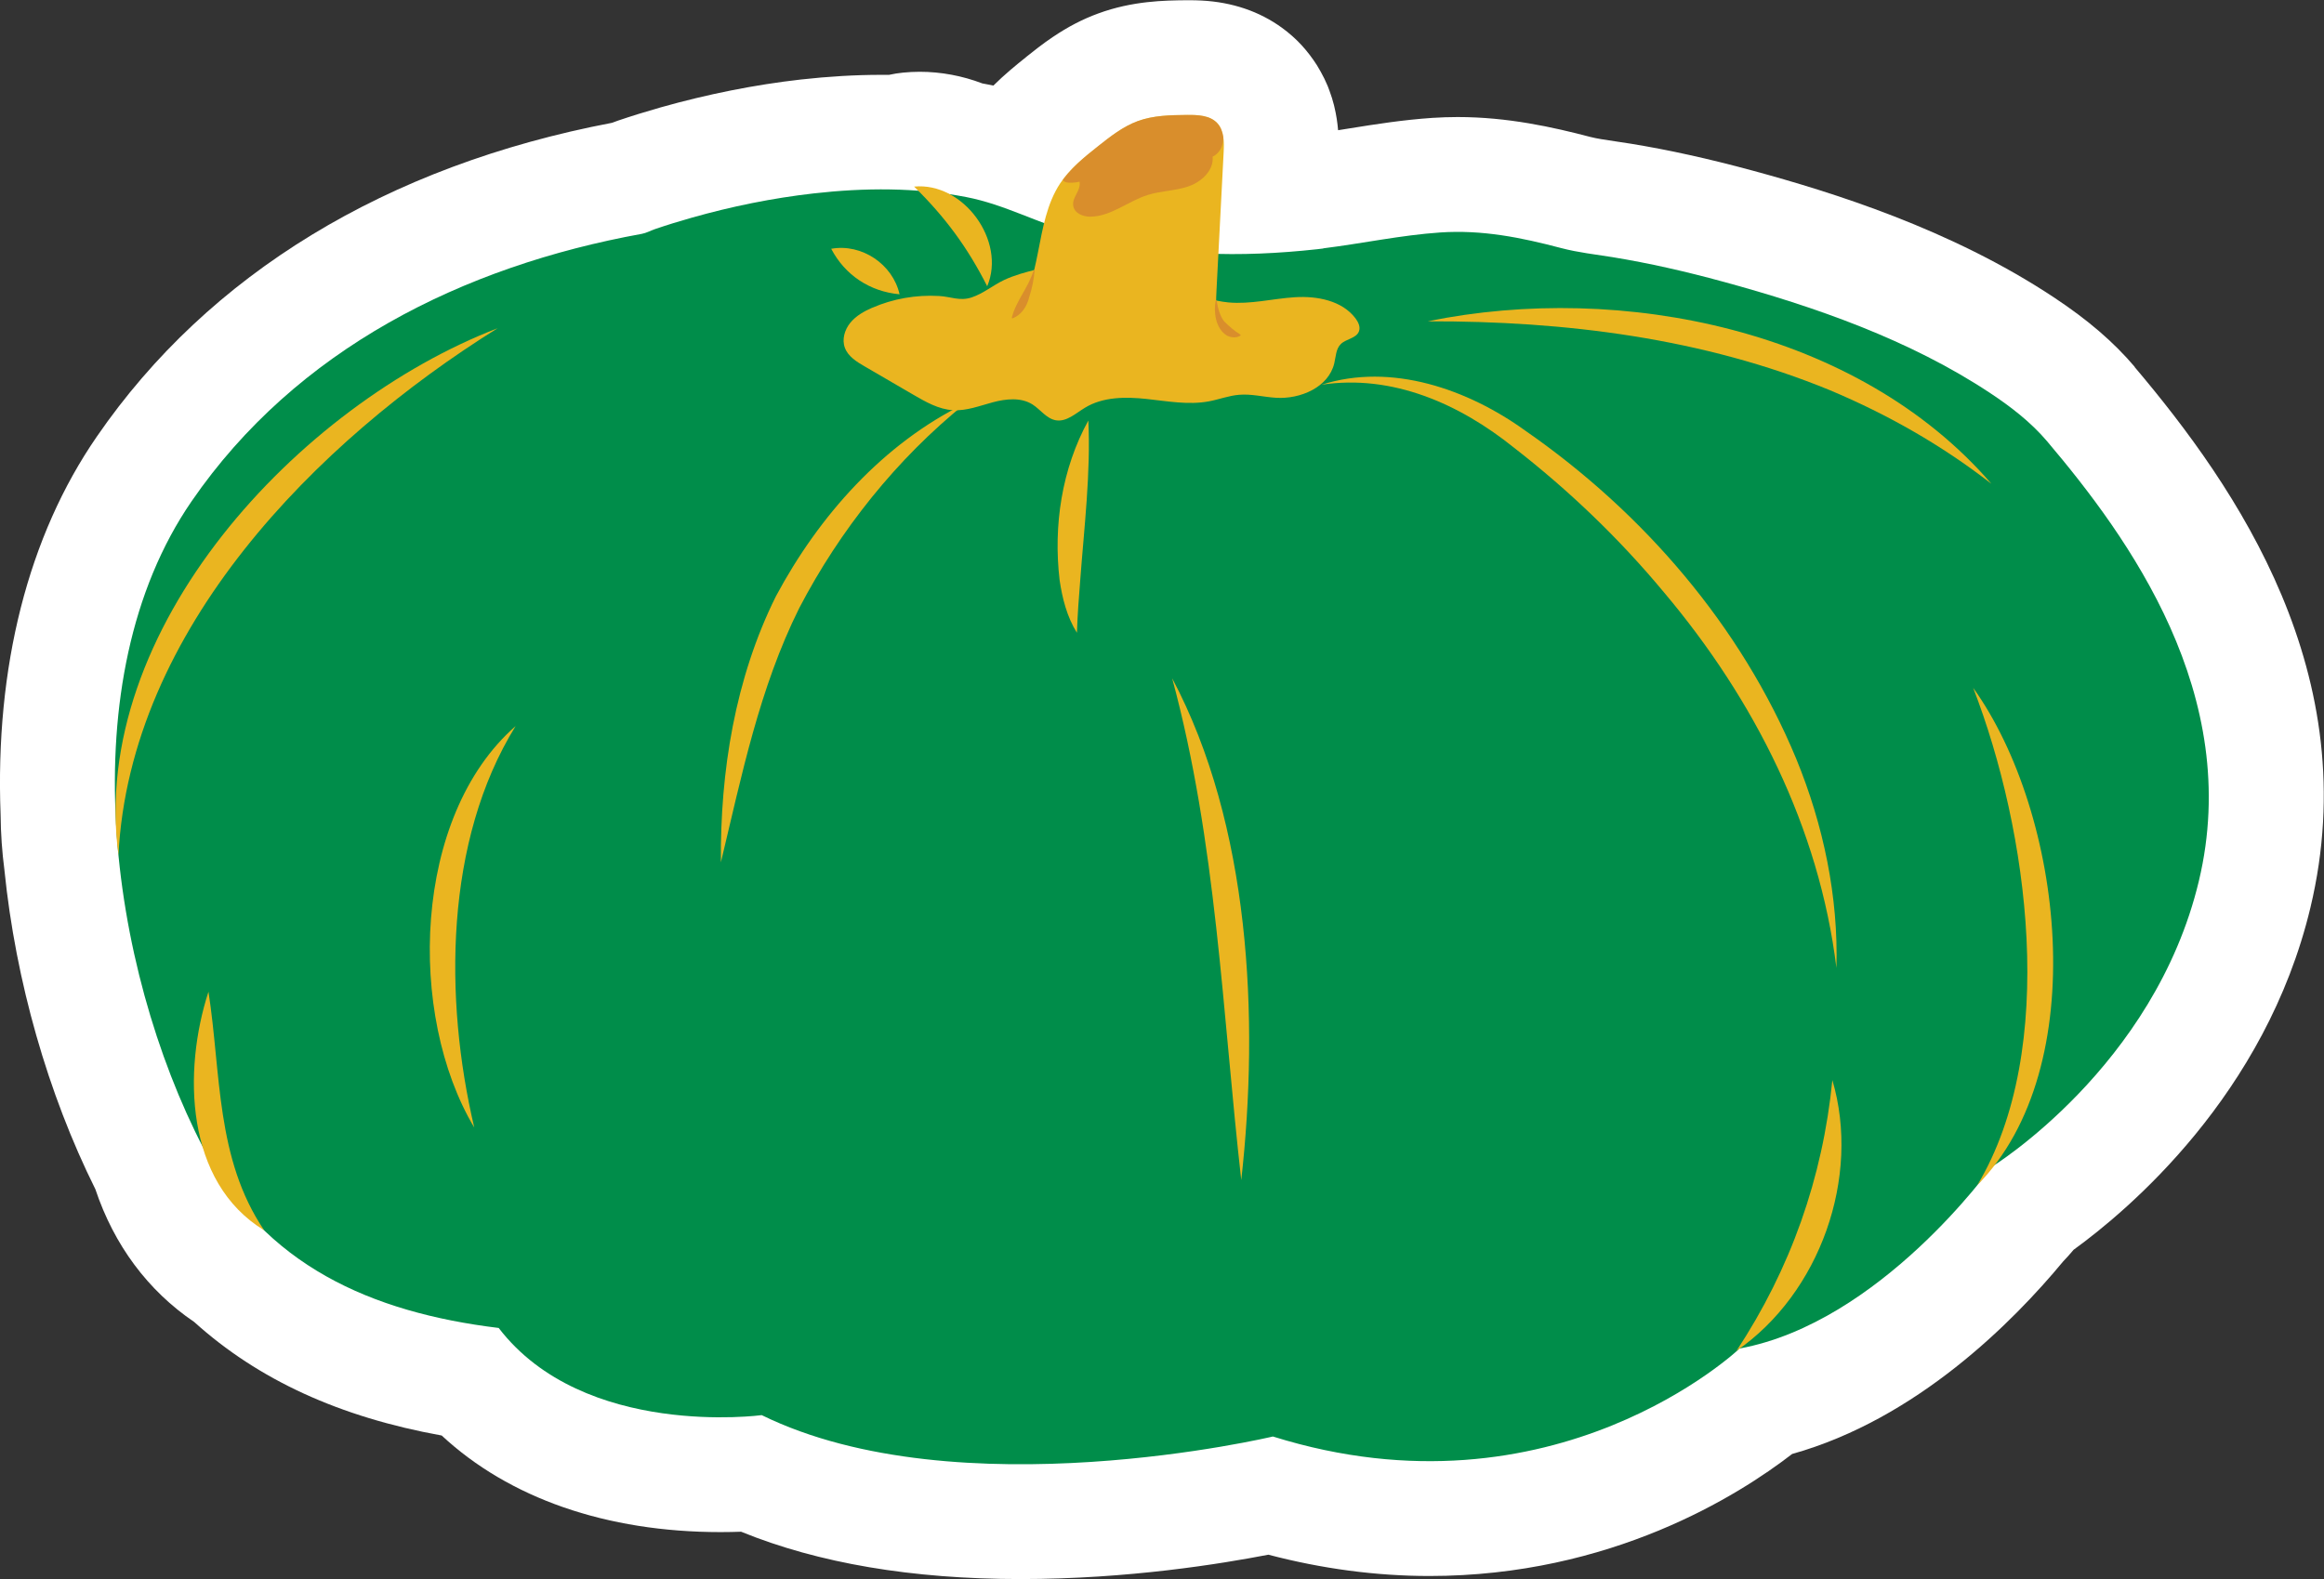 <?xml version="1.0" encoding="UTF-8"?>
<svg id="Layer_2" data-name="Layer 2" xmlns="http://www.w3.org/2000/svg" viewBox="0 0 303.33 206.15">
  <rect x="0" y="0" width="303.33" height="206.15" fill="#333333" stroke="none"/>
  <defs>
    <style>
      .cls-1 {
        fill: #008d4a;
      }

      .cls-1, .cls-2, .cls-3, .cls-4, .cls-5 {
        stroke-width: 0px;
      }

      .cls-6, .cls-4 {
        opacity: .6;
      }

      .cls-2 {
        fill: #fff;
      }

      .cls-3 {
        fill: #eab520;
      }

      .cls-4, .cls-5 {
        fill: #cd7534;
      }
    </style>
  </defs>
  <g id="Blancos">
    <path class="cls-2" d="m278.63,47.9c-2.74-3.23-6.09-6.12-10.56-9.08-13.44-8.91-28.88-13.71-39.33-16.55-5.72-1.55-10.92-2.7-15.89-3.51-.68-.11-1.36-.21-2.03-.31-1.28-.19-2.39-.35-3.24-.57-4.91-1.29-10.8-2.6-17.33-2.6-1.1,0-2.21.04-3.3.11-3.83.26-7.37.82-10.8,1.37-.51.08-1.01.16-1.5.24-.08-.96-.23-1.99-.49-3.07-.02-.08-.04-.17-.06-.25-.15-.6-.34-1.2-.56-1.79-.07-.2-.15-.4-.22-.59-.02-.04-.03-.08-.05-.12-.26-.63-.56-1.23-.89-1.82-.16-.29-.32-.57-.49-.84-.59-.93-1.26-1.81-2.03-2.65-.76-.82-1.61-1.57-2.53-2.24-2.96-2.15-6.5-3.35-10.5-3.56-.53-.03-1.06-.04-1.59-.04h-.42c-2.78.03-6.99.07-11.51,1.74-2,.73-3.92,1.73-5.88,3.05-.63.42-1.28.89-1.97,1.42-.49.37-.97.75-1.45,1.14,0,0-.06.04-.08.07-1.35,1.08-2.82,2.28-4.27,3.72-.22-.05-.43-.09-.65-.13-.26-.05-.52-.1-.79-.15-2.63-1-5.41-1.52-8.18-1.52-.73,0-1.46.04-2.18.11-.62.06-1.22.16-1.82.29-.35,0-.7,0-1.04,0-3.37,0-6.89.21-10.47.61-6.01.68-12.18,1.91-18.34,3.65-1.96.56-3.77,1.12-5.54,1.72-.25.08-.5.18-.76.28-29.42,5.6-52.65,19.74-67.24,40.95C3.68,69.97-.67,87.08.08,106.41c.02,2.41.19,4.83.5,7.19,0,0,0,.01,0,.02,1.47,14.47,5.67,29.18,11.87,41.64,2.44,7.3,6.86,13.24,12.9,17.33,8.36,7.55,18.99,12.42,32.3,14.82,8.8,8.18,21.47,12.61,36.4,12.61.97,0,1.87-.02,2.68-.05,10.07,4.11,22.3,6.18,36.46,6.18s26.22-2,32.36-3.18c7,1.84,14.06,2.78,21.02,2.78,23.71,0,40.36-10.53,47.34-15.93,16.28-4.56,28.85-17.26,35.36-25.12.47-.49.93-1,1.38-1.54,7-5.07,25.06-20.18,30.91-44.68,7.25-30.37-9.63-54.83-22.96-70.58Z"/>
  </g>
  <g id="Layer_1-2" data-name="Layer 1">
    <g>
      <path class="cls-1" d="m172.72,32.42c5.01-.62,10.14-1.72,15.25-2.07,5.49-.37,10.54.65,15.81,2.04,2.25.59,4.39.81,6.67,1.18,4.84.79,9.63,1.89,14.36,3.18,12.07,3.28,24.48,7.62,34.97,14.58,2.69,1.78,5.3,3.8,7.4,6.27,10.64,12.57,25.62,33.11,19.82,57.41s-27.07,37.35-27.07,37.35c0,0-14.5,20.31-32.87,23.69,0,0-24.17,22.99-60.92,11.49,0,0-41.09,9.78-66.72-2.79,0,0-23.21,3.13-34.33-11.38-16.67-2.03-30.61-8.2-38.51-23.42-12.35-23.78-17.62-61.17-1.57-84.51,13.66-19.87,35.41-30.68,58.76-34.91.57-.1,1.17-.43,1.72-.62,1.58-.54,3.17-1.03,4.77-1.48,5.22-1.48,10.56-2.57,15.95-3.18,6.61-.75,13.37-.79,19.92.48,5.02.97,9.37,3.44,14.26,4.75,5.42,1.45,11,2.33,16.61,2.6,4.97.24,9.95,0,14.89-.54.28-.03.56-.06.84-.1Z"/>
      <path class="cls-3" d="m113.85,40.17c-1.07.47-2.13,1.06-2.87,1.97s-1.12,2.19-.7,3.28c.42,1.12,1.53,1.81,2.57,2.41,2.13,1.24,4.26,2.48,6.39,3.72,1.6.93,3.28,1.89,5.13,2,1.78.11,3.49-.57,5.21-1.03s3.67-.67,5.18.28c1.05.67,1.83,1.86,3.06,2.07,1.39.23,2.58-.91,3.79-1.64,2.34-1.43,5.28-1.44,8.01-1.15s5.5.82,8.2.31c1.31-.25,2.57-.74,3.9-.85,1.61-.14,3.21.29,4.82.39,3.2.2,6.87-1.38,7.61-4.5.21-.88.21-1.89.86-2.52.7-.68,2.01-.73,2.36-1.65.22-.57-.08-1.21-.45-1.7-1.75-2.32-5-2.94-7.9-2.76s-5.79.95-8.69.68c-3.78-.36-7.14-2.45-10.73-3.7-4.57-1.6-9.6-1.77-14.29-.61-1.41.35-2.93.76-4.25,1.38-1.46.69-2.71,1.77-4.25,2.28-1.54.51-2.73-.11-4.25-.19-2.98-.17-6,.35-8.74,1.55Z"/>
      <path class="cls-3" d="m132.1,41.52c4.12-4.74,2.81-12.32,6.26-17.56,1.28-1.95,3.14-3.43,4.97-4.88,1.6-1.27,3.24-2.56,5.16-3.27,2.05-.76,4.29-.79,6.48-.81,1.39-.01,2.96.05,3.91,1.07.91.98.9,2.48.83,3.82-.31,5.99-.62,11.99-.93,17.98-.07,1.26-.12,2.57.33,3.75s1.56,2.2,2.82,2.14"/>
      <path class="cls-3" d="m172.48,50.23c9.13-2.92,19.11.58,26.64,6.02,15.35,10.66,28.14,25.47,35.32,42.8,3.56,8.67,5.52,18.04,5.25,27.31-2.25-18.33-10.74-35.07-22.51-49.03-5.81-7-12.43-13.34-19.62-18.92-7.04-5.66-15.83-9.59-25.08-8.18h0Z"/>
      <path class="cls-3" d="m226.65,176.35c7.06-10.71,11.25-22.58,12.51-35.34,3.75,12.68-1.63,27.84-12.51,35.34h0Z"/>
      <path class="cls-3" d="m186.38,41.94c25.27-5.16,56.18,1.09,73.54,21.22-6.54-5.08-13.55-9.05-21.06-12.21-16.57-6.82-34.64-9.05-52.49-9h0Z"/>
      <path class="cls-3" d="m257.54,89.8c11.76,16.42,15.71,49.55.55,64.91,10.65-17.79,6.64-46.32-.55-64.91h0Z"/>
      <path class="cls-3" d="m128.85,37.37c-2.57-5.08-5.48-9.02-9.54-13.01,6.42-.62,12.05,7.08,9.54,13.01h0Z"/>
      <path class="cls-3" d="m117.41,38.42c-3.88-.36-7.11-2.49-8.92-5.94,3.97-.72,8.04,2.01,8.92,5.94h0Z"/>
      <path class="cls-3" d="m64.95,42.85c-23.72,14.79-48,39.39-49.49,68.78-3.93-29.49,23.54-58.79,49.49-68.78h0Z"/>
      <path class="cls-3" d="m126.04,52.64c-9.02,7.28-16.41,16.56-21.72,26.74-5.21,10.46-7.51,21.85-10.23,33.2-.1-11.86,1.85-24.01,7.18-34.73,5.62-10.51,14.01-19.96,24.77-25.21h0Z"/>
      <path class="cls-3" d="m67.3,94.79c-9.29,14.99-9.35,35.65-5.4,52.41-8.79-14.71-8.06-40.64,5.4-52.41h0Z"/>
      <path class="cls-3" d="m152.99,88.55c10.16,19.13,11.4,44.3,9.02,65.52-2.48-21.93-3.22-44.1-9.02-65.52h0Z"/>
      <path class="cls-3" d="m142.05,54.9c.33,6.77-.55,14.01-1.05,20.75-.19,2.28-.35,4.53-.44,6.96-1.3-2.08-1.91-4.5-2.26-6.88-.83-7.11.28-14.52,3.75-20.83h0Z"/>
      <path class="cls-3" d="m34.48,160.62c-10.31-6.27-10.63-20.8-7.27-31.15,1.66,10.7.94,21.8,7.27,31.15h0Z"/>
      <g class="cls-6">
        <path class="cls-5" d="m158.79,39.21c.17,1.02.43,2.04,1,2.76.73.71,1.22,1.15,2.13,1.73,0,0,0,.11,0,.11-.52.34-1.24.28-1.78,0-1.51-.92-1.75-3.09-1.47-4.59,0,0,.11,0,.11,0h0Z"/>
      </g>
      <g class="cls-6">
        <path class="cls-5" d="m132.06,41.49c.55-2.24,2.1-3.8,2.87-6.23,0,0,.11.03.11.03-.1,1.17-.32,2.33-.7,3.48-.3,1.2-.96,2.33-2.2,2.8,0,0-.09-.08-.09-.08h0Z"/>
      </g>
      <path class="cls-4" d="m140.91,23.71c.18,1.22-.95,1.96-.84,3.08.11,1.06,1.29,1.5,2.23,1.5,2.71-.02,4.96-2.05,7.54-2.85,1.72-.53,3.57-.52,5.28-1.11,1.7-.58,3.33-2.09,3.15-3.88,0,0,1.43-.55,1.39-2.55-.1-.68-.32-1.32-.79-1.82-.95-1.02-2.52-1.08-3.91-1.07-2.19.02-4.43.06-6.48.81-1.92.71-3.56,2-5.16,3.27-1.67,1.32-3.34,2.69-4.6,4.4.33.67,2.18.23,2.18.23Z"/>
    </g>
  </g>
</svg>